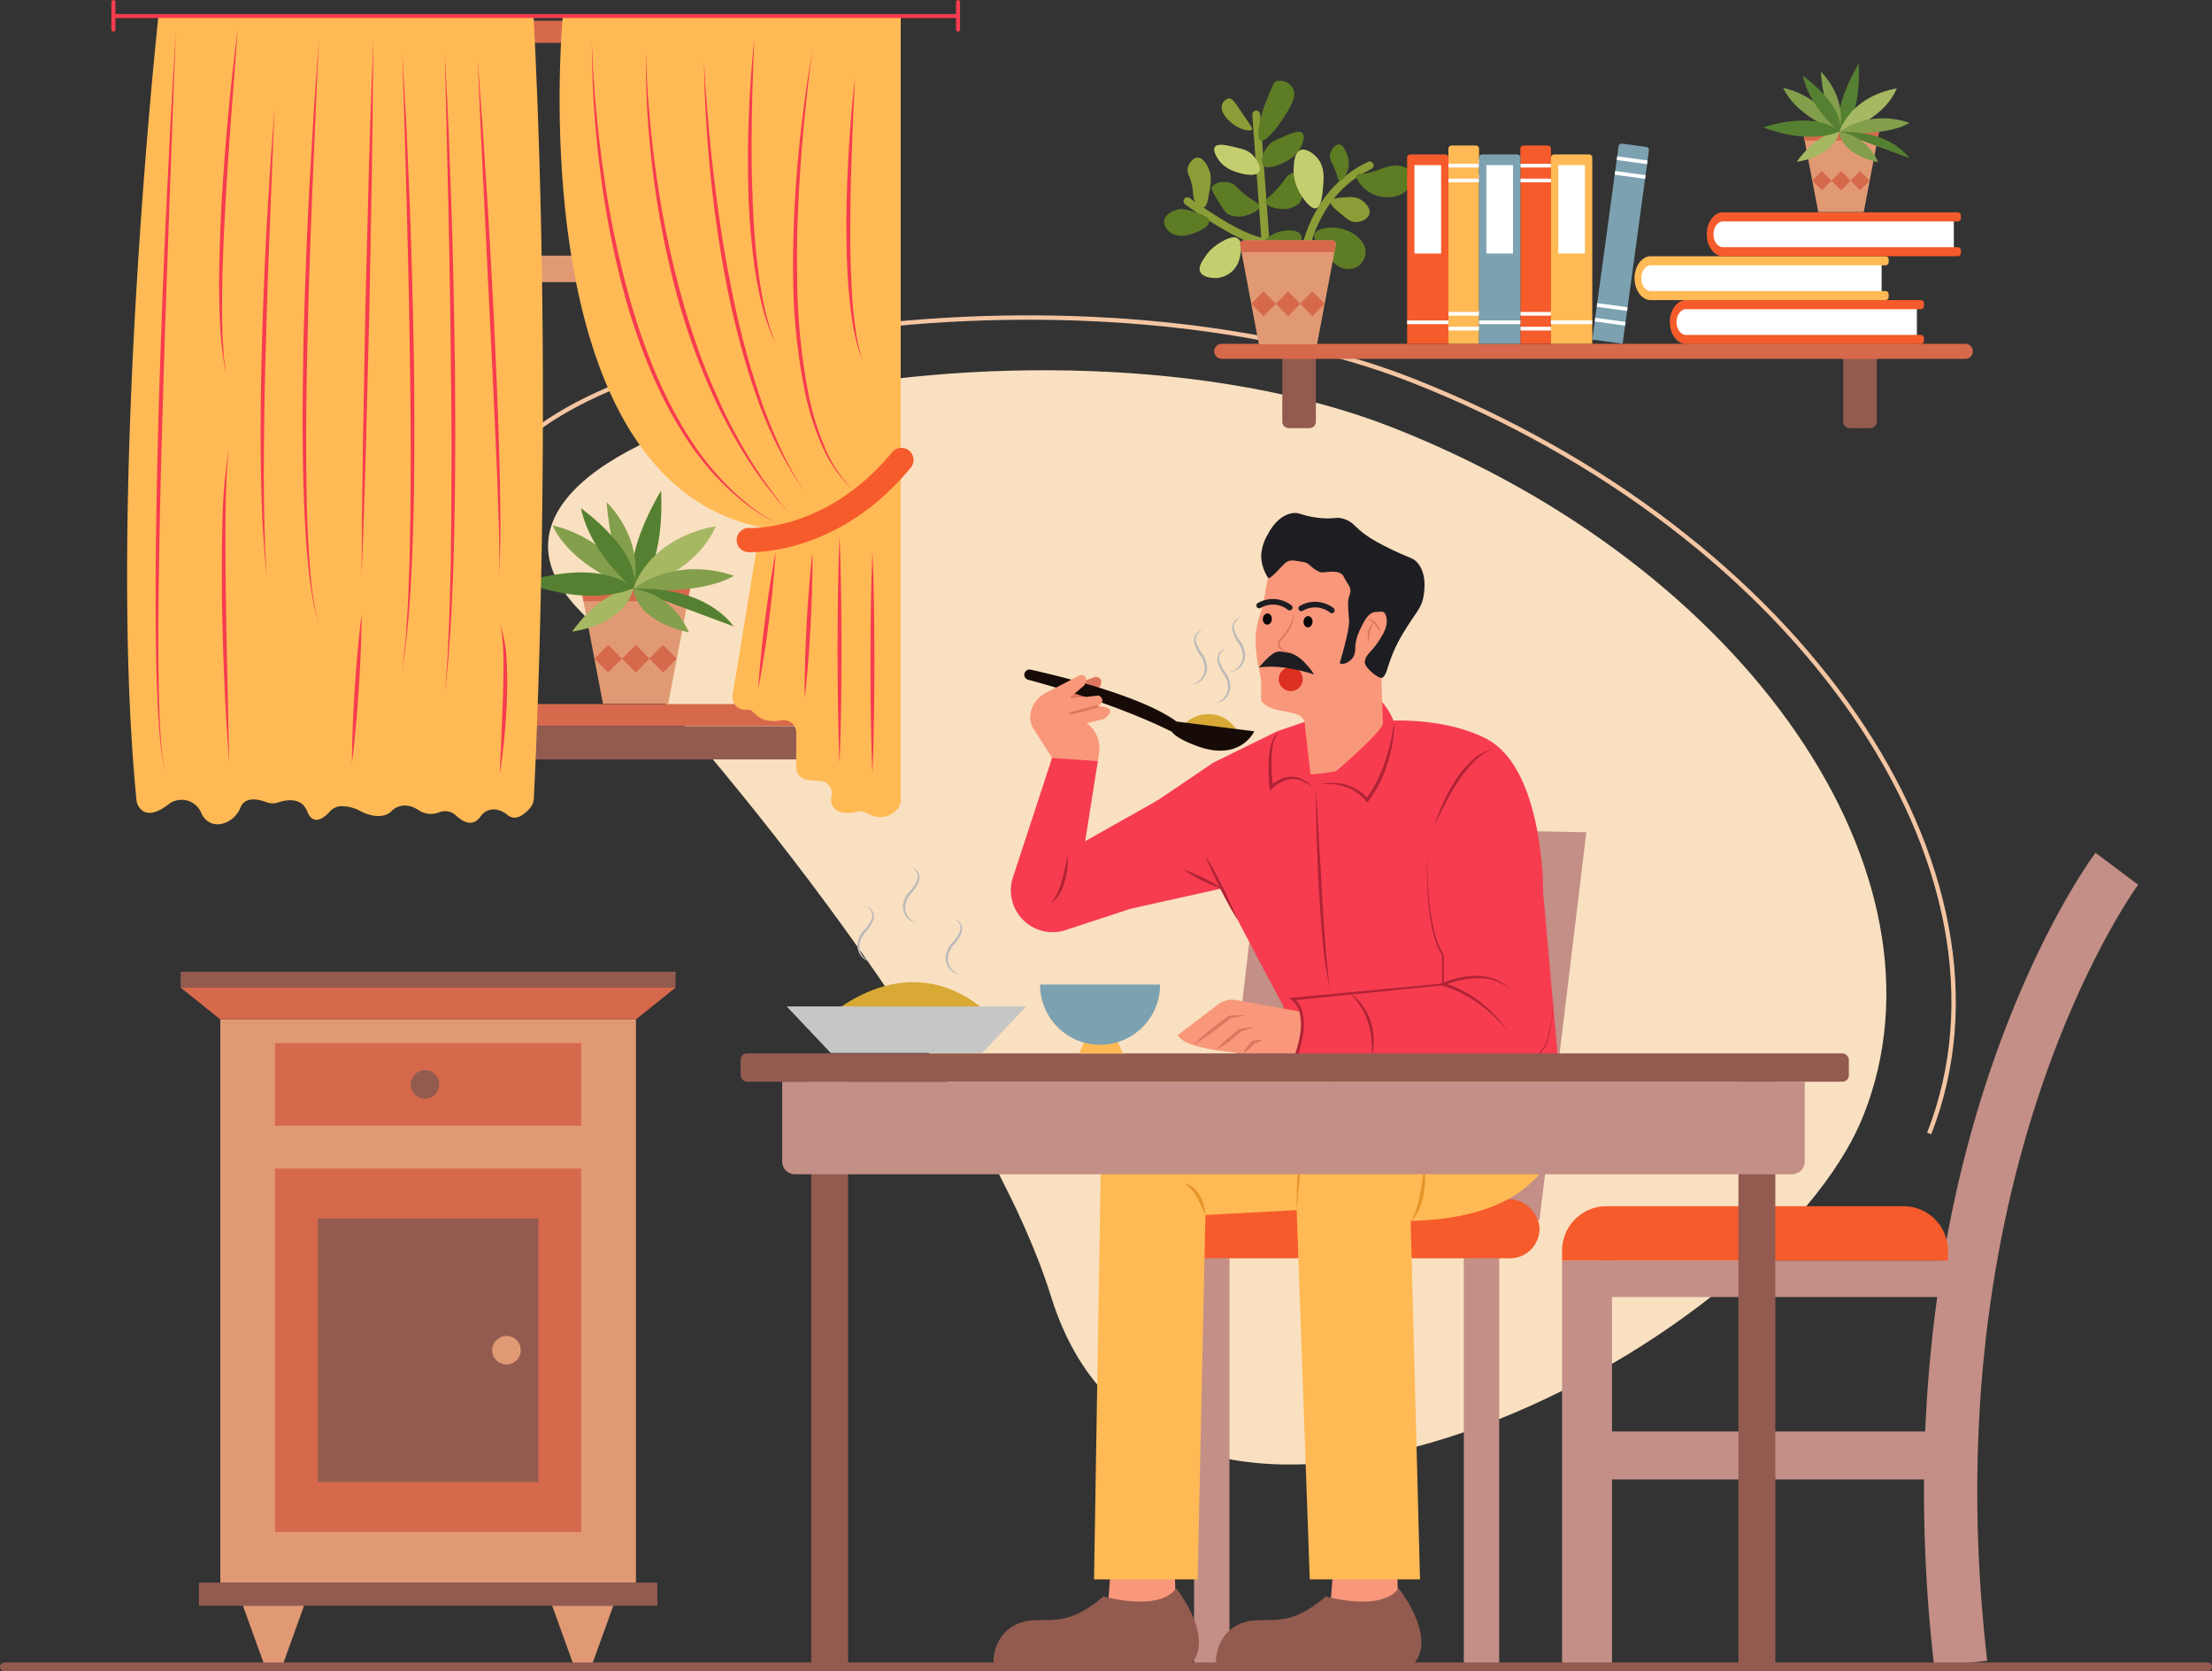 <svg xmlns="http://www.w3.org/2000/svg" viewBox="0 0 502 379.17" id="man-having-his-meal"><rect x="0" y="0" width="502" height="379.17" fill="#333333" stroke="none"/><g data-name="Layer 2"><g data-name="Layer 1"><path fill="#f9e0c0" d="M423.019,252.759c-21.365,54.47-158.793,124.033-184.471,41.445-13.517-43.473-65.269-112.556-107.102-155.809C90.769,96.337,235.401,65.369,315.917,96.95S444.384,198.288,423.019,252.759Z"></path><path fill="#f4c5a2" d="M438.28,257.339l-.931-.365c23.298-59.399-29.28-135.782-117.206-170.27-32.041-12.568-77.604-17.141-121.88-12.231-42.156,4.674-74.492,16.799-84.387,31.645-5.403,8.106-3.906,16.598,4.451,25.237l-.719.695c-8.605-8.897-10.184-18.057-4.564-26.487,10.055-15.085,42.667-27.379,85.109-32.084,44.431-4.924,90.17-.329,122.355,12.294C408.948,120.462,461.78,197.426,438.28,257.339Z"></path><polygon fill="#c38f86" points="275.825 279.823 286.579 187.419 360.006 188.818 349.381 276.767 275.825 279.823"></polygon><rect width="77.983" height="8.278" x="364.087" y="285.985" fill="#c38f86" transform="rotate(-180 403.078 290.124)"></rect><path fill="#c38f86" d="M365.829,285.985v38.774h71.087c1.452-35.177,8.34-63.211,15.042-82.726,10.715-31.207,23.091-47.864,23.612-48.558l9.679,7.263c-.473.633-47.159,64.626-34.265,176.039l-12.021,1.392A345.557,345.557,0,0,1,436.647,335.65H365.829v41.823H354.502V285.985Z"></path><path fill="#f65b2b" d="M354.502,285.985h87.568v-2.24a10.082,10.082,0,0,0-10.082-10.082H364.584a10.082,10.082,0,0,0-10.082,10.082Z"></path><rect width="8.036" height="101.335" x="332.203" y="276.767" fill="#c38f86"></rect><rect width="8.036" height="101.335" x="270.983" y="276.767" fill="#c38f86"></rect><rect width="88.804" height="13.401" x="260.577" y="272.076" fill="#f65b2b" rx="6.7"></rect><path fill="#f9977a" d="M266.52,353.907l.599,18.909s-10.599,2.599-15.595-9.693l.876-11.042Z"></path><path fill="#935b50" d="M266.922,360.348s8.429,10.528,3.757,16.734a2.597,2.597,0,0,1-2.09,1.02l-41.787-.227a1.362,1.362,0,0,1-1.342-1.523c.24-2.165,1.25-6.08,5.338-7.877,5.812-2.556,9.935,2.05,19.627-6.286C250.426,362.19,262.988,365.8,266.922,360.348Z"></path><path fill="#f9977a" d="M316.999,353.907l.599,18.909s-10.599,2.599-15.595-9.693l.876-11.042Z"></path><path fill="#935b50" d="M317.401,360.348s8.429,10.528,3.757,16.734a2.597,2.597,0,0,1-2.09,1.02l-41.787-.227a1.362,1.362,0,0,1-1.342-1.523c.24-2.165,1.25-6.08,5.338-7.877,5.812-2.556,9.935,2.05,19.627-6.286C300.905,362.19,313.468,365.8,317.401,360.348Z"></path><path fill="#f73c4f" d="M289.95,165.868l-14.601,7.168-27.059,18.319,8.451,14.775,20.474-4.544s7.957,15.519,14.063,26.669L289.95,244.182h63.979l-3.717-41.679s.265-27.078-12.212-34.511c0,0-7.433-4.779-21.769-4.513a15.187,15.187,0,0,0-3.584-5.276Z"></path><path fill="#ffba55" d="M354.063,244.109s8.481,31.909-33.922,32.891l2.12,81.326H297.243l-2.968-83.781-20.713,1.115-1.761,82.665H248.289l1.463-90.162c0-13.285,9.302-24.054,20.777-24.054Z"></path><path fill="#e6952a" d="M323.25 264.4a21.165 21.165 0 01-.197 6.653 14.519 14.519 0 01-.962 3.224 6.861 6.861 0 01-1.951 2.723 10.388 10.388 0 001.376-2.94 24.675 24.675 0 00.763-3.152C322.693 268.771 322.933 266.6 323.25 264.4zM306.006 244.109a4.894 4.894 0 00-3.984 1.313 11.05 11.05 0 00-2.599 3.419 31.263 31.263 0 00-2.801 8.246l-.485 2.14-.353 2.171-.35 2.172c-.074.73-.162 1.459-.255 2.188-.415 2.912-.566 5.852-.905 8.786.011-2.948.012-5.906.302-8.849.053-.738.111-1.475.182-2.21l.317-2.197.321-2.198.458-2.178a29.667 29.667 0 013.043-8.368 11.407 11.407 0 012.887-3.425A4.922 4.922 0 01306.006 244.109zM273.562 275.66l-.93-2.022c-.317-.658-.624-1.314-.992-1.929a9.014 9.014 0 00-2.807-3.219 4.262 4.262 0 012.049 1.021 7.114 7.114 0 011.441 1.806A9.424 9.424 0 01273.562 275.66z"></path><path fill="#f9977a" d="M294.503,229.403l-13.771-2.47a5.229,5.229,0,0,0-4.29.943l-9.124,6.934c2,4.741,26.879,4.684,26.879,4.684S297.252,229.559,294.503,229.403Z"></path><path fill="#dd765e" d="M270.764 237.065a49.909 49.909 0 013.937-3.455c1.365-1.083 2.758-2.127 4.195-3.116l.08-.055.07-.005q1.757-.12 3.532-.088-1.724.42-3.465.69l.15-.06c-1.335 1.121-2.713 2.186-4.12 3.214A49.908 49.908 0 01270.764 237.065zM275.941 238.261a26.154 26.154 0 012.575-2.553c.909-.789 1.84-1.551 2.816-2.257l.076-.055.057-.01a24.646 24.646 0 012.964-.353 24.741 24.741 0 01-2.814.995l.133-.065c-.89.812-1.825 1.569-2.783 2.298A26.185 26.185 0 01275.941 238.261zM282.121 239.016a10.174 10.174 0 012.032-2.824l.095-.099.106-.017a8.551 8.551 0 012.223-.082 8.55 8.55 0 01-2.073.807l.201-.115A10.173 10.173 0 01282.121 239.016z"></path><path fill="#f9977a" d="M307.518,121.204a19.617,19.617,0,0,0-9.195.176c-1.412.397-6.575,1.85-9.351,6.463-1.054,1.752-1.41,3.919-2.123,8.255-.445,2.708-1.625,4.59-1.844,7.915a28.147,28.147,0,0,0,.785,8.02c.955,4.1.016,6.331.576,7.122,2.255,3.191,9.871,1.311,9.721,5.269-.093,2.444-8.447,9.912-5.666,10.604,6.426,1.599,13.971.01,17.618-1.606.497-.22,6.156-1.487,5.967-5.833-.101-2.322-.756-17.052-.475-18.435,1.015-4.998,3.597-5.444,6.006-11.408a9.504,9.504,0,0,0-.96-9.247A19.413,19.413,0,0,0,307.518,121.204Z"></path><ellipse cx="287.614" cy="140.445" fill="#0a0709" rx="1.276" ry="1.026" transform="rotate(-86.197 287.614 140.445)"></ellipse><ellipse cx="296.847" cy="141.059" fill="#0a0709" rx="1.276" ry="1.026" transform="rotate(-86.197 296.848 141.058)"></ellipse><path fill="#1e1d22" d="M292.68 138.489a.645.645 0 01-.387-.129 5.486 5.486 0 00-6.182-.436.648.648 0 01-.708-1.085 6.88 6.88 0 017.665.483.647.647 0 01-.388 1.166zM302.249 139.126a.647.647 0 01-.388-.129 5.476 5.476 0 00-6.181-.436.648.648 0 01-.709-1.085 6.883 6.883 0 017.666.483.648.648 0 01-.389 1.166z"></path><path fill="#dd765e" d="M293.498 138.81a5.082 5.082 0 01-.471 3.2 11.758 11.758 0 01-1.765 2.759c-.364.418-.875.715-.87 1.15a1.848 1.848 0 00.606 1.277 3.987 3.987 0 002.934.858 3.714 3.714 0 01-3.161-.616 2.059 2.059 0 01-.771-1.542 1.257 1.257 0 01.389-.841l.558-.582a12.894 12.894 0 001.788-2.618A5.791 5.791 0 00293.498 138.81zM310.25 140.356a2.694 2.694 0 012.045 1.002 4.749 4.749 0 01.635.974l.213.535c.043.189.099.371.127.562a15.419 15.419 0 00-1.298-1.784 4.743 4.743 0 00-.773-.739A3.904 3.904 0 00310.25 140.356z"></path><path fill="#dd765e" d="M310.729,145.722a3.748,3.748,0,0,1-.237-2.461,4.15,4.15,0,0,1,.485-1.166,3.454,3.454,0,0,1,.831-.928c-.189.373-.394.712-.536,1.082a5.296,5.296,0,0,0-.36,1.111A7.869,7.869,0,0,0,310.729,145.722Z"></path><path fill="#1e1d22" d="M307.555,147.373a9.996,9.996,0,0,1,.948-4.197c.855-1.815,1.92-4.294,3.754-4.342,1.351-.035,1.914-.354,2.312.974.657,2.197-.889,4.47-1.965,6.054-1.541,2.265-2.75,2.702-2.88,4.331-.099,1.243,3.285,4.004,3.99,3.563,1.438-.899.884-3.918,5.098-10.733,2.661-4.304,3.804-5.068,4.263-7.834.163-.982.837-5.049-1.468-7.593-1.069-1.18-1.741-.887-6.57-3.321a41.071,41.071,0,0,1-3.917-2.131c-3.814-2.425-3.652-3.531-5.924-4.343-2.053-.734-2.236.151-6.215-.351-3.837-.484-4.121-1.364-5.935-.975-3.15.676-4.854,3.879-5.312,4.74a10.663,10.663,0,0,0-1.523,4.893,9.62,9.62,0,0,0,1.557,4.964c.468.545,2.701-2.268,3.884-3.304,1.16-1.014,2.367-.487,4.044-.271,1.636.211,1.478,1.228,3.847,2.288.844.377,4.416-.946,5.408,1.048,1.057,2.125,1.968,2.434,1.281,4.3-.429,1.166-.309,2.641-.071,5.591.171,2.117-2.012,9.328-2.012,9.328C303.436,151.294,307.533,150.61,307.555,147.373Z"></path><path fill="#f73c4f" d="M316.336 163.871s-.265 9.822-6.106 17.654a10.754 10.754 0 00-10.486-3.584s14.764-12.252 14.104-14.07zM297.752 178.605c-4.779-4.779-9.292 0-9.292 0-1.195-10.884 1.593-12.344 1.593-12.344l5.994-2.389z"></path><path fill="#b02336" d="M290.054 166.26a5.258 5.258 0 00-1.267 2.832 18.564 18.564 0 00-.308 3.141c-.022 1.055-.018 2.112.05 3.169.053 1.057.178 2.11.257 3.167l-.561-.188a8.319 8.319 0 012.245-1.538 5.892 5.892 0 012.646-.588 5.309 5.309 0 012.594.685 7.209 7.209 0 011.101.746c.339.281.633.614.943.919-.354-.261-.685-.544-1.04-.788a6.95 6.95 0 00-1.134-.607 5.181 5.181 0 00-2.454-.473 6.322 6.322 0 00-2.398.644 7.757 7.757 0 00-2.028 1.448l-.483.488-.078-.676a37.867 37.867 0 01-.212-6.436 18.995 18.995 0 01.52-3.194 8.401 8.401 0 01.591-1.513A3.01 3.01 0 01290.054 166.26zM316.336 163.871a28.183 28.183 0 01-.42 4.726 33.984 33.984 0 01-1.125 4.626 31.288 31.288 0 01-1.798 4.421 26.269 26.269 0 01-2.515 4.066l-.236.333-.262-.337a9.1 9.1 0 00-2.053-1.886 10.141 10.141 0 00-2.509-1.304 11.535 11.535 0 00-2.786-.606 14.843 14.843 0 00-2.887.031 12.632 12.632 0 012.902-.289 10.192 10.192 0 012.906.455 10.561 10.561 0 012.693 1.24 9.617 9.617 0 012.236 1.998l-.498-.004a32.387 32.387 0 004.256-8.302A41.15 41.15 0 00316.336 163.871z"></path><path fill="#d8a935" d="M268.503,165.009c-.074-.963,2.108-2.064,2.474-2.248a6.833,6.833,0,0,1,2.729-.7,7.265,7.265,0,0,1,3.823.684,7.15,7.15,0,0,1,1.886,1.367c.5.503,1.995,2.006,1.709,2.785C280.422,168.812,268.67,167.189,268.503,165.009Z"></path><path fill="#dd765e" d="M246.475,154.347l2.134-.81s2.096.116,1.006,2.231a4.474,4.474,0,0,1-3.249,2.35l-3.835.418Z"></path><path fill="#160b07" d="M267.008,163.699c-8.993-6.621-32.056-11.52-33.059-11.758a1.181,1.181,0,1,0-.547,2.297c.24.057,18.432,4.779,32.546,11.771.589.858,2.183,1.948,5.731,3.258,9.824,3.628,12.982-3.357,12.982-3.357Z"></path><path fill="#f9977a" d="M238.765,171.969l-4.235-6.654a4.748,4.748,0,0,1-.706-3.139h0a6.452,6.452,0,0,1,3.429-4.925l7.893-4.097s2.207-.295.969,2.291l-3.585,3.092,6.831-.744s2.038,1.054-.31,2.474c0,0,5.271-.14,1.588,2.825l-4.006.983.365.302a6.94,6.94,0,0,1,2.43,6.433l-3.179,20.054,17.528-7.285,5.922,17.015L241.996,210.725A9.209,9.209,0,0,1,230.06,199.28Z"></path><path fill="#dd765e" d="M242.94 162.154a.283.283 0 01-.072-.558l6.111-1.604a.284.284 0 11.144.549l-6.111 1.604A.304.304 0 01242.94 162.154zM243.53 206.101a1.698 1.698 0 01-.208-.014.283.283 0 01-.246-.316.28.28 0 01.316-.246.981.981 0 00.13.008c1.51 0 2.276-3.367 2.447-4.704a.284.284 0 01.562.072C246.503 201.118 245.841 206.101 243.53 206.101z"></path><path fill="#bababa" d="M273.039 142.742a3.595 3.595 0 00-1.378 1.3 2.124 2.124 0 00-.173 1.752 11.529 11.529 0 00.782 1.732 5.471 5.471 0 00.515.781 4.446 4.446 0 01.569.862 6.093 6.093 0 01.562 1.964 3.842 3.842 0 01-.363 2.024 3.788 3.788 0 01-1.317 1.544 3.526 3.526 0 01-1.895.561 3.646 3.646 0 002.811-2.279 3.829 3.829 0 00.25-1.801 5.624 5.624 0 00-.559-1.769 3.88 3.88 0 00-.489-.781 6.028 6.028 0 01-.539-.867 8.604 8.604 0 01-.748-1.865 2.469 2.469 0 01.361-2.008A3.417 3.417 0 01273.039 142.742zM278.317 146.988a3.594 3.594 0 00-1.378 1.299 2.124 2.124 0 00-.173 1.752 11.531 11.531 0 00.782 1.732 5.471 5.471 0 00.515.781 4.444 4.444 0 01.569.862 6.091 6.091 0 01.562 1.964 3.841 3.841 0 01-.363 2.024 3.787 3.787 0 01-1.317 1.544 3.524 3.524 0 01-1.895.562 3.646 3.646 0 002.811-2.279 3.828 3.828 0 00.25-1.801 5.622 5.622 0 00-.559-1.769 3.882 3.882 0 00-.489-.781 6.015 6.015 0 01-.539-.867 8.602 8.602 0 01-.748-1.865 2.469 2.469 0 01.361-2.008A3.414 3.414 0 01278.317 146.988zM281.673 139.906a3.594 3.594 0 00-1.378 1.3 2.124 2.124 0 00-.173 1.752 11.543 11.543 0 00.782 1.732 5.469 5.469 0 00.515.781 4.446 4.446 0 01.569.862 6.093 6.093 0 01.562 1.964 3.842 3.842 0 01-.363 2.024 3.788 3.788 0 01-1.317 1.544 3.524 3.524 0 01-1.895.562 3.646 3.646 0 002.811-2.279 3.83 3.83 0 00.25-1.801 5.624 5.624 0 00-.559-1.769 3.889 3.889 0 00-.489-.781 6.002 6.002 0 01-.539-.867 8.601 8.601 0 01-.748-1.865 2.469 2.469 0 01.361-2.008A3.417 3.417 0 01281.673 139.906z"></path><circle cx="292.922" cy="154.067" r="2.728" fill="#dd2f22"></circle><path fill="#1e1d22" d="M292.261,148.08c-2.175-.22-2.51-1.336-6.599,3.377,0,0,4.315-1.039,12.565,1.544C298.226,153,295.375,148.395,292.261,148.08Z"></path><path fill="#f73c4f" d="M238.765,171.969l10.366.722-2.881,18.173,16.576-9.351L274.764,200.22,242.229,210.887a9.488,9.488,0,0,1-12.344-11.842Z"></path><path fill="#b02336" d="M273.564 194.135c.733 1.155 1.4 2.342 2.056 3.535.658 1.192 1.262 2.411 1.896 3.615.585 1.229 1.196 2.444 1.756 3.685.56 1.241 1.11 2.487 1.593 3.767-.734-1.154-1.4-2.342-2.058-3.534-.657-1.193-1.262-2.411-1.895-3.615-.583-1.229-1.196-2.444-1.755-3.686C274.597 196.66 274.047 195.414 273.564 194.135zM325.596 187.232a37.778 37.778 0 011.971-5.212 40.38 40.38 0 012.682-4.904 23.611 23.611 0 013.555-4.337 10.775 10.775 0 014.801-2.803 12.737 12.737 0 00-4.436 3.173 26.304 26.304 0 00-3.354 4.335 50.637 50.637 0 00-2.782 4.763C327.174 183.881 326.367 185.544 325.596 187.232zM324.004 192.011a89.734 89.734 0 00.367 12.585 45.507 45.507 0 001.022 6.197 19.314 19.314 0 002.218 5.806l.029.046 0.0.054.02 6.636.001.186-.186.019-34.103 3.42.119-.576a5.659 5.659 0 012.152 3.553 12.777 12.777 0 01.171 4.079c-.084.672-.187 1.343-.32 2.004-.17.652-.293 1.32-.504 1.958-.376 1.294-.861 2.546-1.351 3.796l-.296-.442 34.893.104 8.723.026 4.362.013a15.281 15.281 0 004.288-.299 8.082 8.082 0 003.637-2.178 8.388 8.388 0 002.049-3.741 36.445 36.445 0 001.244-8.604A36.521 36.521 0 01351.44 235.298a8.579 8.579 0 01-2.03 3.859 8.348 8.348 0 01-3.718 2.314 14.656 14.656 0 01-4.372.359l-4.362.013-8.723.026-34.893.104-.467.001.171-.444c.475-1.234.944-2.469 1.305-3.737a25.139 25.139 0 00.803-3.848 12.141 12.141 0 00-.135-3.866 5.141 5.141 0 00-1.826-3.157l-.723-.496.842-.079 34.123-3.217-.186.205.02-6.636.029.1a19.334 19.334 0 01-2.224-5.933 45.774 45.774 0 01-.92-6.25A89.842 89.842 0 01324.004 192.011z"></path><path fill="#b02336" d="M311.261 239.796a21.523 21.523 0 00-.012-3.942 17.052 17.052 0 00-.782-3.812 16.331 16.331 0 00-.669-1.824c-.299-.575-.574-1.164-.926-1.711a20 20 0 00-2.385-3.131 12.35 12.35 0 012.819 2.845 12.821 12.821 0 011.804 3.617 15.013 15.013 0 01.655 3.985A12.915 12.915 0 01311.261 239.796zM342.056 233.823a35.975 35.975 0 00-3.11-3.335 28.637 28.637 0 00-3.504-2.879 29.751 29.751 0 00-3.877-2.327 22.646 22.646 0 00-4.182-1.621l-.933-.252.865-.373a21.329 21.329 0 014.032-1.253 16.845 16.845 0 014.196-.381 12.438 12.438 0 014.111.899 9.864 9.864 0 013.332 2.496 10.399 10.399 0 00-3.451-2.202 12.377 12.377 0 00-4.005-.691 19.507 19.507 0 00-4.056.472 20.752 20.752 0 00-3.879 1.263l-.067-.625a20.883 20.883 0 014.317 1.714 26.244 26.244 0 013.911 2.45 27.931 27.931 0 016.3 6.646zM268.652 197.321a30.197 30.197 0 014.431 1.83 29.848 29.848 0 014.13 2.434 29.848 29.848 0 01-4.431-1.83A30.197 30.197 0 01268.652 197.321zM290.156 166.26a5.258 5.258 0 00-1.267 2.832 18.565 18.565 0 00-.308 3.141c-.022 1.055-.018 2.112.05 3.169.053 1.057.178 2.11.257 3.167l-.561-.188a8.319 8.319 0 012.245-1.538 5.892 5.892 0 012.646-.588 5.309 5.309 0 012.594.685 7.209 7.209 0 011.101.746c.339.281.633.614.942.919-.354-.261-.685-.544-1.04-.788a6.95 6.95 0 00-1.134-.607 5.181 5.181 0 00-2.454-.473 6.322 6.322 0 00-2.398.644 7.758 7.758 0 00-2.028 1.448l-.483.488-.078-.676a37.868 37.868 0 01-.212-6.436 18.997 18.997 0 01.521-3.194 8.401 8.401 0 01.591-1.513A3.01 3.01 0 01290.156 166.26zM316.438 163.871a28.181 28.181 0 01-.42 4.726 33.983 33.983 0 01-1.125 4.626 31.286 31.286 0 01-1.798 4.421 26.268 26.268 0 01-2.515 4.066l-.236.333-.262-.337a9.101 9.101 0 00-2.053-1.886 10.141 10.141 0 00-2.509-1.304 11.535 11.535 0 00-2.786-.606 14.843 14.843 0 00-2.887.031 12.632 12.632 0 012.902-.289 10.192 10.192 0 012.906.455 10.561 10.561 0 012.693 1.24 9.617 9.617 0 012.236 1.998l-.498-.004a32.387 32.387 0 004.256-8.302A41.15 41.15 0 00316.438 163.871zM298.651 178.605l1.353 23.65q.31 5.911.768 11.812c.14 1.967.311 3.933.535 5.891.101.981.196 1.963.36 2.934.083.485.125.98.241 1.458l.345 1.439a62.571 62.571 0 01-1.999-11.676c-.413-3.933-.664-7.877-.924-11.819-.206-3.946-.395-7.892-.51-11.84l-.139-5.923zM242.273 194.029a16.885 16.885 0 01-.609 5.877 11.992 11.992 0 01-1.146 2.761 6.607 6.607 0 01-1.988 2.21 10.365 10.365 0 001.52-2.452 18.861 18.861 0 00.965-2.705c.277-.921.486-1.865.69-2.814C241.899 195.955 242.098 194.999 242.273 194.029z"></path><rect width="8.369" height="132.758" x="184.1" y="245.412" fill="#935b50" transform="rotate(-180 188.285 311.79)"></rect><rect width="251.511" height="6.419" x="168.077" y="238.993" fill="#935b50" rx="1.443" transform="rotate(-180 293.832 242.202)"></rect><rect width="8.369" height="132.758" x="394.527" y="245.412" fill="#935b50" transform="rotate(-180 398.712 311.79)"></rect><path fill="#c38f86" d="M180.405,245.412H406.687a2.886,2.886,0,0,1,2.886,2.886V266.407a0,0,0,0,1,0,0H177.519a0,0,0,0,1,0,0V248.297A2.886,2.886,0,0,1,180.405,245.412Z" transform="rotate(-180 293.546 255.91)"></path><path fill="#d8a935" d="M186.094,232.351s18.72-19.62,38.16-2.52Z"></path><polygon fill="#c6c6c6" points="222.884 238.897 188.534 238.897 178.534 228.331 232.884 228.331 222.884 238.897"></polygon><path fill="#bababa" d="M216.613 208.294a3.415 3.415 0 011.456 1.342 2.469 2.469 0 01.109 2.037 8.599 8.599 0 01-.973 1.758 6.008 6.008 0 01-.642.793 3.882 3.882 0 00-.582.714 5.62 5.62 0 00-.774 1.686 3.829 3.829 0 00.024 1.818 3.645 3.645 0 002.507 2.61 3.523 3.523 0 01-1.81-.792 3.789 3.789 0 01-1.115-1.696 3.842 3.842 0 01-.109-2.053 6.09 6.09 0 01.802-1.879 4.447 4.447 0 01.671-.785 5.473 5.473 0 00.608-.711 11.538 11.538 0 00.991-1.621 2.124 2.124 0 00.046-1.76A3.594 3.594 0 00216.613 208.294zM206.929 196.642a3.414 3.414 0 011.456 1.342 2.47 2.47 0 01.109 2.038 8.6 8.6 0 01-.974 1.758 6.024 6.024 0 01-.642.793 3.88 3.88 0 00-.582.714 5.625 5.625 0 00-.774 1.686 3.83 3.83 0 00.024 1.818 3.646 3.646 0 002.507 2.61 3.524 3.524 0 01-1.81-.792 3.787 3.787 0 01-1.115-1.696 3.842 3.842 0 01-.109-2.053 6.093 6.093 0 01.802-1.879 4.454 4.454 0 01.671-.784 5.47 5.47 0 00.608-.711 11.524 11.524 0 00.991-1.621 2.124 2.124 0 00.046-1.76A3.593 3.593 0 00206.929 196.642zM196.584 205.438a3.416 3.416 0 011.456 1.342 2.47 2.47 0 01.109 2.038 8.6 8.6 0 01-.973 1.758 6.025 6.025 0 01-.642.793 3.882 3.882 0 00-.582.714 5.62 5.62 0 00-.774 1.686 3.829 3.829 0 00.024 1.818 3.646 3.646 0 002.507 2.61 3.524 3.524 0 01-1.81-.792 3.787 3.787 0 01-1.115-1.696 3.842 3.842 0 01-.109-2.053 6.089 6.089 0 01.802-1.879 4.447 4.447 0 01.671-.785 5.47 5.47 0 00.608-.711 11.525 11.525 0 00.991-1.621 2.124 2.124 0 00.046-1.76A3.593 3.593 0 00196.584 205.438z"></path><polygon fill="#ffba55" points="254.82 239.016 244.892 239.016 246.153 236.054 253.559 236.054 254.82 239.016"></polygon><path fill="#7ca1b1" d="M236.035,223.375h27.239a0,0,0,0,1,0,0v.035a13.619,13.619,0,0,1-13.619,13.619h0a13.619,13.619,0,0,1-13.619-13.619v-.035A0,0,0,0,1,236.035,223.375Z"></path><rect width="94.32" height="127.8" x="50" y="231.27" fill="#e19974"></rect><rect width="112.32" height="3.6" x="41" y="220.47" fill="#935b50"></rect><rect width="69.48" height="18.72" x="62.42" y="236.67" fill="#d6694b"></rect><polygon fill="#d6694b" points="144.32 231.27 50 231.27 41 224.07 153.32 224.07 144.32 231.27"></polygon><rect width="69.48" height="82.44" x="62.42" y="265.11" fill="#d6694b"></rect><rect width="50.04" height="59.76" x="72.14" y="276.45" fill="#935b50"></rect><rect width="104.04" height="5.24" x="45.14" y="359.07" fill="#935b50"></rect><polygon fill="#e19974" points="64 378.17 60.14 378.17 55.14 364.31 69 364.31 64 378.17"></polygon><polygon fill="#e19974" points="134.18 378.17 130.32 378.17 125.32 364.31 139.18 364.31 134.18 378.17"></polygon><circle cx="96.44" cy="246.03" r="3.24" fill="#935b50"></circle><circle cx="114.94" cy="306.33" r="3.24" fill="#e19974"></circle><path fill="#d6694b" d="M190.165,164.739H49.182V4.709H190.165ZM54.192,159.73h130.964V9.718H54.192Z"></path><rect width="150.871" height="7.499" x="44.238" y="164.783" fill="#935b50" rx="1.352"></rect><rect width="130.964" height="5.999" x="54.192" y="58.004" fill="#e19974"></rect><rect width="61.744" height="1.048" x="66.427" y="105.583" fill="#e19974" transform="rotate(-43.829 97.299 106.106)"></rect><rect width="50.886" height="1.048" x="68.258" y="83.975" fill="#e19974" transform="rotate(-42.773 93.701 84.5)"></rect><path fill="#e6952a" d="M58.384,93.477a5.704,5.704,0,0,1-2.505.524,5.64,5.64,0,0,1-2.505-.524,5.643,5.643,0,0,1,2.505-.524A5.711,5.711,0,0,1,58.384,93.477Z"></path><polygon fill="#e19974" points="151.651 159.654 136.836 159.654 131.845 133.419 156.642 133.419 151.651 159.654"></polygon><polygon fill="#d6694b" points="156.072 136.414 156.642 133.419 131.845 133.419 132.415 136.414 156.072 136.414"></polygon><rect width="4.426" height="4.426" x="135.808" y="147.217" fill="#d6694b" transform="rotate(45 138.02 149.43)"></rect><rect width="4.426" height="4.426" x="142.067" y="147.217" fill="#d6694b" transform="rotate(45 144.28 149.43)"></rect><rect width="4.426" height="4.426" x="148.253" y="147.217" fill="#d6694b" transform="rotate(45 150.466 149.43)"></rect><path fill="#558031" d="M150.014,111.34s1.301,18.378-6.324,22.273C143.691,133.613,141.051,126.646,150.014,111.34Z"></path><path fill="#849f4c" d="M125.411,119.235s12.474,2.152,18.28,14.379C143.691,133.613,129.974,128.955,125.411,119.235Z"></path><path fill="#a6b862" d="M129.834,143.308s6.344-9.49,13.857-9.695C143.691,133.613,142.559,141.255,129.834,143.308Z"></path><path fill="#849f4c" d="M137.659,113.96s8.802,8.036,6.032,19.654C143.691,133.613,138.815,128.445,137.659,113.96Z"></path><path fill="#a6b862" d="M143.691,133.613s3.092-11.32,18.725-14.223C162.416,119.391,158.898,129.698,143.691,133.613Z"></path><path fill="#849f4c" d="M166.557,130.654s-11.927-4.917-22.866,2.959C143.691,133.613,158.233,135.359,166.557,130.654Z"></path><path fill="#558031" d="M166.448 142.102s-5.759-9.225-22.758-8.489zM118.986 132.12s15.664-5.808 24.909 1.215C143.896 133.336 135.117 138.171 118.986 132.12z"></path><path fill="#558031" d="M131.832,115.302s13.977,9.886,11.972,18.32C143.804,133.622,134.107,125.846,131.832,115.302Z"></path><path fill="#849f4c" d="M156.351,143.453s-11.523-1.967-12.66-9.84C143.691,133.613,152.11,134.03,156.351,143.453Z"></path><path fill="#ffba55" d="M35.953,3.641S24.149,112.278,30.967,181.464a3.437,3.437,0,0,0,.348,1.238c.646,1.259,2.491,3.274,7.03-.304a3.729,3.729,0,0,1,1.547-.747,4.805,4.805,0,0,1,5.777,2.766c1.976,4.428,7.41,2.616,8.892-1.171,1.038-2.652,4.174-1.913,5.962-1.232a3.748,3.748,0,0,0,2.551.055c1.886-.641,5.347-1.283,6.637,2.001,1.434,3.65,4.107,1.211,5.158.037a3.557,3.557,0,0,1,2.316-1.186,8.874,8.874,0,0,1,4.712,1.149c3.114,1.557,5.102,1.086,6.064.616a3.294,3.294,0,0,0,.877-.66c.625-.629,2.775-2.344,6.069-.286a5.026,5.026,0,0,0,4.777.549,3.605,3.605,0,0,1,3.81.746c1.563,1.45,3.831,2.695,5.601.158a3.593,3.593,0,0,1,3.577-1.51,5.478,5.478,0,0,1,2.489,1.21c1.954,1.609,4.068-.312,5.167-1.619a3.56,3.56,0,0,0,.819-2.119c.53-10.299,4.402-91.177-.058-177.514Z"></path><path fill="#ffba55" d="M127.732,3.641s-10.1,104.513,44.791,115.931l-6.264,38.137a2.845,2.845,0,0,0,2.808,3.306h.766c1.543,0,2.011,3.345,7.509,2.403a2.854,2.854,0,0,1,3.36,2.796v7.898a2.851,2.851,0,0,0,2.475,2.822,22.083,22.083,0,0,0,2.784.219,2.834,2.834,0,0,1,2.789,3.275c-.03.184-.062.367-.097.545a2.84,2.84,0,0,0,2.407,3.333,7.423,7.423,0,0,0,3.11-.058,2.984,2.984,0,0,1,2.438.177c1.686.97,4.594,1.906,7.134-.969a2.783,2.783,0,0,0,.673-1.843V3.641Z"></path><path fill="#f73c4f" d="M39.905 6.715L38.359 48.941c-.493 14.075-1.012 28.149-1.388 42.227q-.671 21.113-.95 42.234c-.089 7.04-.13 14.081-.012 21.118l.103 5.278c.069 1.758.116 3.517.215 5.274.105 1.756.207 3.513.406 5.261.066.879.212 1.745.355 2.613a16.426 16.426 0 00.621 2.561 16.461 16.461 0 01-.676-2.55c-.162-.866-.327-1.733-.412-2.61-.237-1.747-.376-3.504-.518-5.26-.137-1.757-.22-3.517-.327-5.275l-.215-5.281c-.211-7.043-.247-14.089-.244-21.134.027-14.09.365-28.174.74-42.256.453-14.08.958-28.157 1.602-42.228l1.029-21.104zM53.957 6.715l-1.479 19.512c-.46 6.504-.928 13.007-1.271 19.517q-.582 9.76-.788 19.532l-.037 4.885c-.015 1.629.068 3.254.094 4.883-.011 1.632.173 3.249.255 4.876a21.011 21.011 0 00.264 2.426l.328 2.425C49.919 78.38 49.804 71.789 49.716 65.271c-.003-6.532.262-13.058.579-19.579.419-6.514.874-13.026 1.485-19.523C52.39 19.672 53.084 13.183 53.957 6.715zM52.009 173.146c-.474-5.969-.801-11.948-1.07-17.929-.269-5.981-.418-11.967-.555-17.953-.047-5.988-.089-11.978.077-17.967a119.847 119.847 0 011.547-17.894q-.543 4.461-.661 8.941c-.129 2.986-.154 5.976-.183 8.965q-.03 8.969.133 17.941c.06 5.982.222 11.962.341 17.945zM72.401 8.911q-.43 8.299-.763 16.601l-.708 16.601c-.434 11.068-.859 22.136-1.088 33.209-.302 11.07-.434 22.145-.307 33.215.057 5.535.203 11.07.556 16.592.363 5.509.732 11.078 2.31 16.401-1.723-5.282-2.245-10.861-2.757-16.369-.446-5.528-.67-11.07-.813-16.611-.274-11.084-.133-22.171.097-33.25.306-11.078.718-22.153 1.302-33.219l.964-16.593Q71.76 17.196 72.401 8.911z"></path><polygon fill="#f73c4f" points="84.697 8.911 84.59 24.175 84.388 39.438 83.836 69.96 83.072 100.477 82.615 115.734 82.062 130.989 82.167 115.725 82.369 100.462 82.923 69.94 83.688 39.423 84.145 24.166 84.697 8.911"></polygon><path fill="#f73c4f" d="M91.284 11.545l.974 17.557.747 17.568c.443 11.715.715 23.435.935 35.157.122 11.724.159 23.45-.098 35.175-.322 11.714-.766 23.471-2.558 35.065l.485-4.369c.164-1.455.339-2.908.404-4.373.158-2.926.428-5.842.494-8.771.099-2.927.246-5.852.315-8.78l.157-8.785q.167-17.573-.112-35.149c-.143-11.717-.429-23.432-.721-35.148l-.492-17.573zM100.945 11.545l.878 18.27.658 18.28c.395 12.188.607 24.382.775 36.576.105 12.195.089 24.393-.179 36.587-.09 3.048-.138 6.097-.262 9.144l-.381 9.141-.616 9.128c-.257 3.039-.584 6.071-.872 9.105.214-3.042.466-6.079.649-9.12l.392-9.133.251-9.137c.082-3.046.088-6.094.136-9.14.123-12.187.146-24.377-.031-36.566-.091-12.189-.317-24.378-.561-36.567zM108.41 13.741l1.089 14.633L110.453 43.017c.612 9.763 1.127 19.532 1.637 29.301.439 9.772.892 19.545 1.165 29.326.235 9.776.563 19.574-.014 29.346l.088-3.666c.019-1.221-.024-2.445-.033-3.667-.014-2.444-.113-4.888-.191-7.331q-.214-7.33-.553-14.657-.628-14.655-1.374-29.306l-1.424-29.307-.699-14.655zM113.425 175.506c.095-2.849.244-5.688.366-8.528l.34-8.513c.093-2.836.146-5.671.136-8.505-.028-1.415-.054-2.832-.182-4.24a21.076 21.076 0 00-.659-4.191 27.146 27.146 0 011.544 8.406c.177 2.854.148 5.71.075 8.561-.11 2.849-.278 5.695-.555 8.531C114.221 169.863 113.896 172.694 113.425 175.506zM79.866 173.146c-.005-2.821.089-5.635.199-8.448.1-2.814.271-5.624.442-8.433.193-2.808.388-5.616.654-8.419.257-2.804.527-5.607.9-8.403.007 2.821-.088 5.635-.198 8.449-.1 2.814-.271 5.624-.444 8.433-.194 2.808-.389 5.616-.656 8.419C80.509 167.547 80.238 170.35 79.866 173.146zM62.301 24.719L61.229 51.287c-.336 8.855-.667 17.71-.874 26.567-.289 8.855-.421 17.714-.463 26.572-.047 4.429.019 8.857.086 13.286l.182 6.642.385 6.635-.609-6.622-.406-6.64c-.16-4.431-.304-8.864-.343-13.299-.103-8.868.036-17.736.254-26.6.284-8.862.601-17.722 1.088-26.574L61.314 37.98zM134.319 8.911c.104 5.091.452 10.172.915 15.237q.664 7.601 1.755 15.154a214.428 214.428 0 006.306 29.799c1.436 4.87 3.083 9.676 4.996 14.375a105.732 105.732 0 006.779 13.603 65.579 65.579 0 009.097 12.146 51.434 51.434 0 0011.868 9.468c-9.023-4.807-16.282-12.528-21.566-21.248-5.388-8.71-9.108-18.326-12.051-28.088A204.774 204.774 0 01136.295 39.397 227.62 227.62 0 01134.319 8.911zM172.084 156.294c.142-2.608.384-5.204.641-7.798.246-2.595.564-5.181.882-7.767.34-2.583.681-5.166 1.093-7.74.402-2.575.819-5.148 1.337-7.709-.141 2.608-.383 5.204-.639 7.798-.247 2.595-.564 5.181-.884 7.767-.341 2.583-.682 5.166-1.094 7.74C173.018 151.16 172.6 153.734 172.084 156.294zM182.623 158.517c-.042-2.78.016-5.554.089-8.328.063-2.774.197-5.544.332-8.315.157-2.769.315-5.538.544-8.304.22-2.766.454-5.531.79-8.291.043 2.78-.015 5.554-.088 8.328-.064 2.774-.198 5.544-.334 8.315-.158 2.769-.316 5.538-.546 8.304C183.193 152.993 182.958 155.758 182.623 158.517zM190.528 173.146c-.189-4.282-.277-8.563-.35-12.844-.075-4.282-.068-8.563-.107-12.845.036-4.282.032-8.563.105-12.844.074-4.282.162-8.563.352-12.845.19 4.281.278 8.563.352 12.845.073 4.282.069 8.563.105 12.844-.038 4.281-.031 8.563-.107 12.845C190.805 164.583 190.716 168.864 190.528 173.146zM197.993 175.506c-.189-4.186-.277-8.371-.35-12.556-.075-4.186-.068-8.371-.107-12.556.036-4.186.032-8.371.105-12.556.074-4.186.162-8.371.352-12.556.19 4.185.278 8.371.352 12.556.073 4.185.069 8.371.105 12.556-.038 4.186-.031 8.371-.107 12.556C198.27 167.136 198.181 171.321 197.993 175.506z"></path><path fill="#f73c4f" d="M146.614 11.545c.044 4.669.339 9.33.741 13.976q.585 6.972 1.57 13.898A214.802 214.802 0 00154.526 66.788c1.221 4.494 2.639 8.933 4.212 13.314 1.574 4.384 3.432 8.656 5.39 12.879a122.47 122.47 0 006.73 12.233 104.2 104.2 0 008.252 11.284 104.463 104.463 0 01-8.627-11.041 121.575 121.575 0 01-6.987-12.169A151.112 151.112 0 01153.645 67.03a203.26 203.26 0 01-5.414-27.517q-.868-6.96-1.319-13.959C146.657 20.888 146.51 16.214 146.614 11.545zM159.788 13.741c.171 4.232.481 8.455.849 12.672q.516 6.327 1.252 12.632c.986 8.402 2.179 16.783 3.842 25.073a194.276 194.276 0 006.27 24.546 108.968 108.968 0 004.574 11.812 76.96 76.96 0 006.048 11.137 89.042 89.042 0 01-11.288-22.722c-1.421-4.001-2.613-8.08-3.673-12.189C166.599 72.594 165.647 68.457 164.835 64.293q-2.391-12.501-3.642-25.173C160.359 30.683 159.842 22.214 159.788 13.741zM184.38 11.545c-.621 4.264-1.111 8.544-1.544 12.828-.451 4.282-.84 8.57-1.132 12.864-.6 8.585-.964 17.19-.787 25.788a143.04 143.04 0 002.419 25.621 61.156 61.156 0 003.634 12.319 29.936 29.936 0 007.072 10.648 30.157 30.157 0 01-7.482-10.468 61.277 61.277 0 01-3.912-12.354 137.31 137.31 0 01-2.644-25.75c-.101-8.634.251-17.266 1.003-25.859q.568-6.444 1.389-12.86C182.975 20.05 183.612 15.786 184.38 11.545z"></path><path fill="#f73c4f" d="M171.206 8.911c-.139 2.9-.274 5.799-.351 8.699q-.156 4.348-.218 8.698c-.084 5.798-.105 11.597.123 17.386.157 5.791.549 11.575 1.262 17.319.36 2.871.819 5.73 1.45 8.554a44.781 44.781 0 002.565 8.288c-2.627-5.213-3.801-11.017-4.712-16.745a159.849 159.849 0 01-1.478-17.385c-.151-5.813-.144-11.629.091-17.436C170.174 20.483 170.546 14.682 171.206 8.911zM194.041 17.693c-.264 5.369-.515 10.734-.702 16.1-.18 5.366-.355 10.731-.353 16.097-.065 5.365.031 10.73.334 16.081.14 2.677.378 5.347.744 8a39.016 39.016 0 001.734 7.836c-2.079-4.99-2.675-10.447-3.18-15.785-.45-5.37-.539-10.757-.545-16.137.074-5.38.236-10.758.567-16.125C192.972 28.393 193.4 23.032 194.041 17.693z"></path><path fill="#f65b2b" d="M170.421,125.281c-.372,0-.603-.011-.679-.014a2.745,2.745,0,0,1,.28-5.482c.75.033,17.791.576,32.439-17.174a2.744,2.744,0,1,1,4.233,3.493C191.701,124.274,174.124,125.281,170.421,125.281Z"></path><path fill="#f73c4f" d="M217.424,4.099H25.743a.457.457,0,1,1,0-.914H217.424a.457.457,0,1,1,0,.914Z"></path><path fill="#f73c4f" d="M25.743 7.172a.457.457 0 01-.458-.457V.457a.458.458 0 01.915 0V6.715A.457.457 0 0125.743 7.172zM217.424 7.172a.457.457 0 01-.458-.457V.457a.458.458 0 01.915 0V6.715A.457.457 0 01217.424 7.172z"></path><path fill="#fff" d="M383.724,68.952h51.304a0,0,0,0,1,0,0v8.145a0,0,0,0,1,0,0H383.724a3.505,3.505,0,0,1-3.505-3.505V72.457A3.505,3.505,0,0,1,383.724,68.952Z"></path><path fill="#f65b2b" d="M436.633,77.306a.738.738,0,0,1-.738.738H382.647c-2.033,0-3.687-2.233-3.687-4.978,0-2.745,1.654-4.978,3.687-4.978H435.895a.738.738,0,0,1,.738.738v.581a.738.738,0,0,1-.738.738H382.647c-1.193,0-2.163,1.31-2.163,2.921,0,1.611.97,2.921,2.163,2.921H435.895a.738.738,0,0,1,.738.738Z"></path><path fill="#fff" d="M375.72,58.997h51.304a0,0,0,0,1,0,0V67.142a0,0,0,0,1,0,0H375.72a3.505,3.505,0,0,1-3.505-3.505V62.502a3.505,3.505,0,0,1,3.505-3.505Z"></path><path fill="#ffba55" d="M428.628,67.351a.738.738,0,0,1-.738.738H374.642c-2.033,0-3.687-2.233-3.687-4.978,0-2.745,1.654-4.978,3.687-4.978h53.248a.738.738,0,0,1,.738.738v.581a.738.738,0,0,1-.738.738H374.642c-1.193,0-2.163,1.31-2.163,2.921,0,1.611.97,2.921,2.163,2.921h53.248a.738.738,0,0,1,.738.738Z"></path><path fill="#fff" d="M392.104,49.041h51.304a0,0,0,0,1,0,0v8.145a0,0,0,0,1,0,0H392.104a3.505,3.505,0,0,1-3.505-3.505V52.546A3.505,3.505,0,0,1,392.104,49.041Z"></path><path fill="#f65b2b" d="M445.013,57.395a.738.738,0,0,1-.738.738H391.027c-2.033,0-3.687-2.233-3.687-4.978,0-2.745,1.654-4.978,3.687-4.978H444.275a.738.738,0,0,1,.738.738v.581a.738.738,0,0,1-.738.738H391.027c-1.193,0-2.163,1.31-2.163,2.921,0,1.611.97,2.921,2.163,2.921H444.275a.738.738,0,0,1,.738.738Z"></path><path fill="#935b50" d="M291.011 79.707h7.62a0 0 0 010 0V95.674a1.461 1.461 0 01-1.461 1.461h-4.698a1.461 1.461 0 01-1.461-1.461V79.707A0 0 0 01291.011 79.707zM418.303 79.707h7.62a0 0 0 010 0V95.674a1.461 1.461 0 01-1.461 1.461h-4.698a1.461 1.461 0 01-1.461-1.461V79.707A0 0 0 01418.303 79.707z"></path><path fill="#d6694b" d="M446.051,81.416H277.308a1.709,1.709,0,1,1,0-3.417H446.051a1.709,1.709,0,0,1,0,3.417Z"></path><line x1="336.251" x2="329.178" y1="74.277" y2="74.277" fill="none" stroke="#fff" stroke-miterlimit="10" stroke-width=".854"></line><line x1="336.251" x2="329.178" y1="70.86" y2="70.86" fill="none" stroke="#fff" stroke-miterlimit="10" stroke-width=".854"></line><line x1="336.251" x2="329.178" y1="40.105" y2="40.105" fill="none" stroke="#fff" stroke-miterlimit="10" stroke-width=".854"></line><line x1="336.251" x2="329.178" y1="36.687" y2="36.687" fill="none" stroke="#fff" stroke-miterlimit="10" stroke-width=".854"></line><polygon fill="#e19974" points="422.967 48.11 412.639 48.11 409.16 29.822 426.446 29.822 422.967 48.11"></polygon><polygon fill="#d6694b" points="426.049 31.909 426.446 29.822 409.16 29.822 409.557 31.909 426.049 31.909"></polygon><rect width="3.085" height="3.085" x="411.922" y="39.441" fill="#d6694b" transform="rotate(45 413.465 40.983)"></rect><rect width="3.085" height="3.085" x="416.285" y="39.441" fill="#d6694b" transform="rotate(45 417.828 40.983)"></rect><rect width="3.085" height="3.085" x="420.598" y="39.441" fill="#d6694b" transform="rotate(45 422.14 40.983)"></rect><path fill="#558031" d="M421.826,14.43s.907,12.812-4.408,15.527C417.417,29.957,415.577,25.1,421.826,14.43Z"></path><path fill="#849f4c" d="M404.674,19.934A18.744,18.744,0,0,1,417.417,29.957S407.855,26.71,404.674,19.934Z"></path><path fill="#a6b862" d="M407.758,36.716s4.422-6.616,9.66-6.758C417.417,29.957,416.629,35.284,407.758,36.716Z"></path><path fill="#849f4c" d="M413.213,16.256s6.136,5.602,4.205,13.701C417.417,29.957,414.018,26.354,413.213,16.256Z"></path><path fill="#a6b862" d="M417.417,29.957s2.156-7.891,13.054-9.915C430.471,20.042,428.019,27.228,417.417,29.957Z"></path><path fill="#849f4c" d="M433.358,27.894s-8.315-3.428-15.941,2.063C417.417,29.957,427.555,31.174,433.358,27.894Z"></path><path fill="#558031" d="M433.282 35.875s-4.015-6.431-15.865-5.918zM400.196 28.916s10.92-4.049 17.365.847C417.56 29.764 411.441 33.134 400.196 28.916z"></path><path fill="#558031" d="M409.15,17.192s9.744,6.892,8.346,12.771C417.496,29.963,410.736,24.543,409.15,17.192Z"></path><path fill="#849f4c" d="M426.243,36.817s-8.033-1.371-8.825-6.859C417.417,29.957,423.287,30.248,426.243,36.817Z"></path><path fill="none" stroke="#8b9d36" stroke-linecap="round" stroke-linejoin="round" stroke-width="1.788" d="M269.482,45.647s14.035,10.345,18.625,9.159"></path><line x1="285.095" x2="287.253" y1="25.978" y2="55.561" fill="none" stroke="#8b9d36" stroke-linecap="round" stroke-linejoin="round" stroke-width="1.788"></line><path fill="none" stroke="#8b9d36" stroke-linecap="round" stroke-linejoin="round" stroke-width="1.788" d="M296.327,56.347s2.326-13.124,14.507-18.808"></path><path fill="#5e7c24" d="M295.259 53.298c-.727-1.423-4.632-1.425-7.126.323a6.829 6.829 0 00-2.402 3.152c-.425 1.094-1.104 2.844-.16 4.041a3.543 3.543 0 003.923.727 19.123 19.123 0 003.363-3.313C294.304 56.396 295.845 54.445 295.259 53.298zM298.302 53.136c-.272.715.268 1.534 1.281 3.071a14.755 14.755 0 003.523 3.718 4.203 4.203 0 004.964.566 4.021 4.021 0 001.841-3.394c-.017-2.094-1.806-3.39-2.482-3.879C304.154 50.845 298.96 51.409 298.302 53.136zM307.91 39.721c.239-.407.857-.2 2.242-.404a25.787 25.787 0 003.443-1.051 13.25 13.25 0 012.962-.727c.42.002 2.791.013 3.603 1.616.85 1.68-.724 3.702-.801 3.798-1.521 1.901-4.121 1.808-4.964 1.778a7.664 7.664 0 01-5.364-2.586C308.841 41.933 307.495 40.427 307.91 39.721zM286.052 31.881c-.845-.426-.351-3.129-.08-4.606a27.422 27.422 0 011.521-4.607c1.401-3.691 1.721-4.089 2.242-4.283a3.351 3.351 0 013.683 1.697c.926 1.792-.494 4.058-2.002 6.465C289.968 28.859 287.151 32.434 286.052 31.881z"></path><path fill="#c4ce6e" d="M285.732,38.993c.622-1.012-.522-2.99-1.681-4.041-.973-.882-1.969-1.122-3.683-1.535-1.926-.464-4.045-.975-4.644-.081-.571.852.546,2.527.801,2.909a7.078,7.078,0,0,0,3.283,2.505C281.518,39.459,284.93,40.298,285.732,38.993Z"></path><path fill="#5e7c24" d="M285.812 46.832c.023-.805-1.141-.972-3.523-2.909-1.891-1.538-1.945-2.073-3.043-2.424-1.68-.538-3.874-.026-4.243 1.051-.09.264-.078.578 1.361 2.909 1.119 1.813 1.69 2.727 2.242 3.071a5.26 5.26 0 004.003.404C283.614 48.696 285.781 47.923 285.812 46.832zM286.687 37.531c-.785-.889.005-3.036.968-4.273.808-1.038 1.748-1.447 3.367-2.152 1.818-.792 3.819-1.663 4.561-.886.708.741-.107 2.584-.293 3.005a7.111 7.111 0 01-2.807 3.038C290.918 37.258 287.7 38.677 286.687 37.531zM287.268 45.882c-.16-.789.958-1.155 2.975-3.478 1.601-1.844 1.563-2.38 2.584-2.917 1.564-.821 3.812-.698 4.359.298.134.244.175.556-.845 3.102-.793 1.981-1.2 2.98-1.685 3.414a5.268 5.268 0 01-3.875 1.093C289.751 47.336 287.484 46.951 287.268 45.882zM274.442 50.065c-.112-.877-1.556-1.361-3.283-1.94-1.56-.523-2.798-.938-4.244-.485-.256.08-2.53.792-2.722 2.505-.173 1.537 1.466 2.658 1.601 2.748a4.843 4.843 0 003.763.404C271.81 52.865 274.608 51.355 274.442 50.065z"></path><path fill="#c4ce6e" d="M280.928,54.106c-1.206-.86-3.481.599-4.564,1.293a9.571,9.571,0,0,0-2.802,2.748c-.834,1.252-1.628,2.443-1.201,3.475.613,1.484,3.261,1.462,3.603,1.455a5.758,5.758,0,0,0,3.923-1.778,6.125,6.125,0,0,0,1.521-3.071C281.554,57.555,282.118,54.955,280.928,54.106Z"></path><path fill="#8b9d36" d="M271.32 45.863c-.678-.986-.441-1.685-.721-3.394-.445-2.717-1.392-3.065-1.041-4.445.276-1.086 1.212-2.246 2.242-2.263 1.442-.024 2.37 2.205 2.562 2.667.7 1.681.442 3.147 0 5.657-.288 1.639-.508 2.812-1.201 2.99C272.492 47.247 271.695 46.408 271.32 45.863zM301.985 45.62c.214-.605 1.348-.697 2.722-.808 1.717-.139 3.004-.243 4.244.566.191.124 2.197 1.471 1.841 3.071-.278 1.25-1.832 1.906-2.962 1.94-1.227.036-2.061-.657-3.603-1.94C303.012 47.439 301.722 46.365 301.985 45.62z"></path><path fill="#5e7c24" d="M303.987,41.014c-.308-.07-.327-.499-.721-1.697-.879-2.676-1.567-2.919-1.441-4.041.139-1.241,1.163-2.562,2.082-2.505,1.001.062,1.599,1.744,1.842,2.425a5.243,5.243,0,0,1,.32,2.505C305.844,39.438,304.655,41.166,303.987,41.014Z"></path><path fill="#8b9d36" d="M284.13,29.376c-.467.663-3.12-.122-4.884-1.697-.45-.402-2.444-2.182-1.921-3.879a1.999,1.999,0,0,1,1.601-1.455c.748-.018,1.234.741,2.482,2.586C283.974,28.724,284.335,29.086,284.13,29.376Z"></path><path fill="#c4ce6e" d="M298.702,47.236c-1.344.366-3.102-2.472-3.523-3.152a10.426,10.426,0,0,1-1.601-5.819c.058-1.285.162-3.628,1.521-4.202,1.302-.55,3.063.816,3.923,1.859,1.698,2.057,1.428,4.718,1.201,6.95C300.047,44.611,299.811,46.935,298.702,47.236Z"></path><path fill="#e19974" d="M298.897,78.117H285.695L281.448,55.584a.896.896,0,0,1,.874-1.066h19.948a.896.896,0,0,1,.874,1.066Z"></path><path fill="#d6694b" d="M302.838,57.212l.307-1.628a.896.896,0,0,0-.874-1.066H282.322a.896.896,0,0,0-.874,1.066l.307,1.628Z"></path><polygon fill="#d6694b" points="286.751 71.735 283.962 68.92 286.751 66.105 289.539 68.92 286.751 71.735"></polygon><polygon fill="#d6694b" points="292.328 71.735 289.539 68.92 292.328 66.105 295.117 68.92 292.328 71.735"></polygon><polygon fill="#d6694b" points="297.842 71.735 295.053 68.92 297.842 66.105 300.63 68.92 297.842 71.735"></polygon><path fill="#7ca1b1" d="M346.071,51.759h44.246a0,0,0,0,1,0,0v6.957a0,0,0,0,1,0,0h-44.246a.723.723,0,0,1-.723-.723V52.483A.723.723,0,0,1,346.071,51.759Z" transform="rotate(97.76 367.833 55.238)"></path><line x1="373.853" x2="366.959" y1="36.826" y2="35.886" fill="none" stroke="#fff" stroke-miterlimit="10" stroke-width=".84"></line><line x1="373.399" x2="366.505" y1="40.156" y2="39.216" fill="none" stroke="#fff" stroke-miterlimit="10" stroke-width=".84"></line><line x1="369.315" x2="362.421" y1="70.127" y2="69.188" fill="none" stroke="#fff" stroke-miterlimit="10" stroke-width=".84"></line><line x1="368.861" x2="361.967" y1="73.458" y2="72.518" fill="none" stroke="#fff" stroke-miterlimit="10" stroke-width=".84"></line><path fill="#f65b2b" d="M351.986,33.74l0,44.246h-6.957l0-44.246a.723.723,0,0,1,.723-.723h5.511A.723.723,0,0,1,351.986,33.74Z"></path><rect width="6.957" height=".84" x="345.029" y="74.139" fill="#fff"></rect><rect width="6.957" height=".84" x="345.029" y="70.777" fill="#fff"></rect><rect width="6.957" height=".84" x="345.029" y="40.529" fill="#fff"></rect><rect width="6.957" height=".84" x="345.029" y="37.168" fill="#fff"></rect><path fill="#ffba55" d="M351.978,77.987V35.757a.723.723,0,0,1,.723-.723h7.931a.723.723,0,0,1,.723.723V77.987Z"></path><rect width="9.377" height=".84" x="351.978" y="72.701" fill="#fff"></rect><rect width="20.065" height="6.05" x="346.634" y="44.461" fill="#fff" transform="rotate(90 356.666 47.486)"></rect><path fill="#ffba55" d="M328.707,33.74l0,44.246h6.957l0-44.246a.723.723,0,0,0-.723-.723h-5.511A.723.723,0,0,0,328.707,33.74Z"></path><rect width="6.957" height=".84" x="328.708" y="74.139" fill="#fff"></rect><rect width="6.957" height=".84" x="328.708" y="70.777" fill="#fff"></rect><rect width="6.957" height=".84" x="328.708" y="40.529" fill="#fff"></rect><rect width="6.957" height=".84" x="328.708" y="37.168" fill="#fff"></rect><path fill="#f65b2b" d="M328.716,77.987V35.757a.723.723,0,0,0-.723-.723h-7.931a.723.723,0,0,0-.723.723V77.987Z"></path><rect width="9.377" height=".84" x="319.339" y="72.701" fill="#fff"></rect><rect width="20.065" height="6.05" x="313.995" y="44.461" fill="#fff" transform="rotate(90 324.027 47.486)"></rect><path fill="#7ca1b1" d="M319.593,51.822h42.23a0,0,0,0,1,0,0v9.377a0,0,0,0,1,0,0H319.593a.723.723,0,0,1-.723-.723v-7.931A.723.723,0,0,1,319.593,51.822Z" transform="rotate(90 340.347 56.51)"></path><line x1="335.658" x2="345.035" y1="73.122" y2="73.122" fill="none" stroke="#fff" stroke-miterlimit="10" stroke-width=".84"></line><rect width="20.065" height="6.05" x="330.314" y="44.461" fill="#fff" transform="rotate(90 340.347 47.486)"></rect><line x1="1" x2="501" y1="378.17" y2="378.17" fill="none" stroke="#935b50" stroke-linecap="round" stroke-linejoin="round" stroke-width="2"></line></g></g></svg>